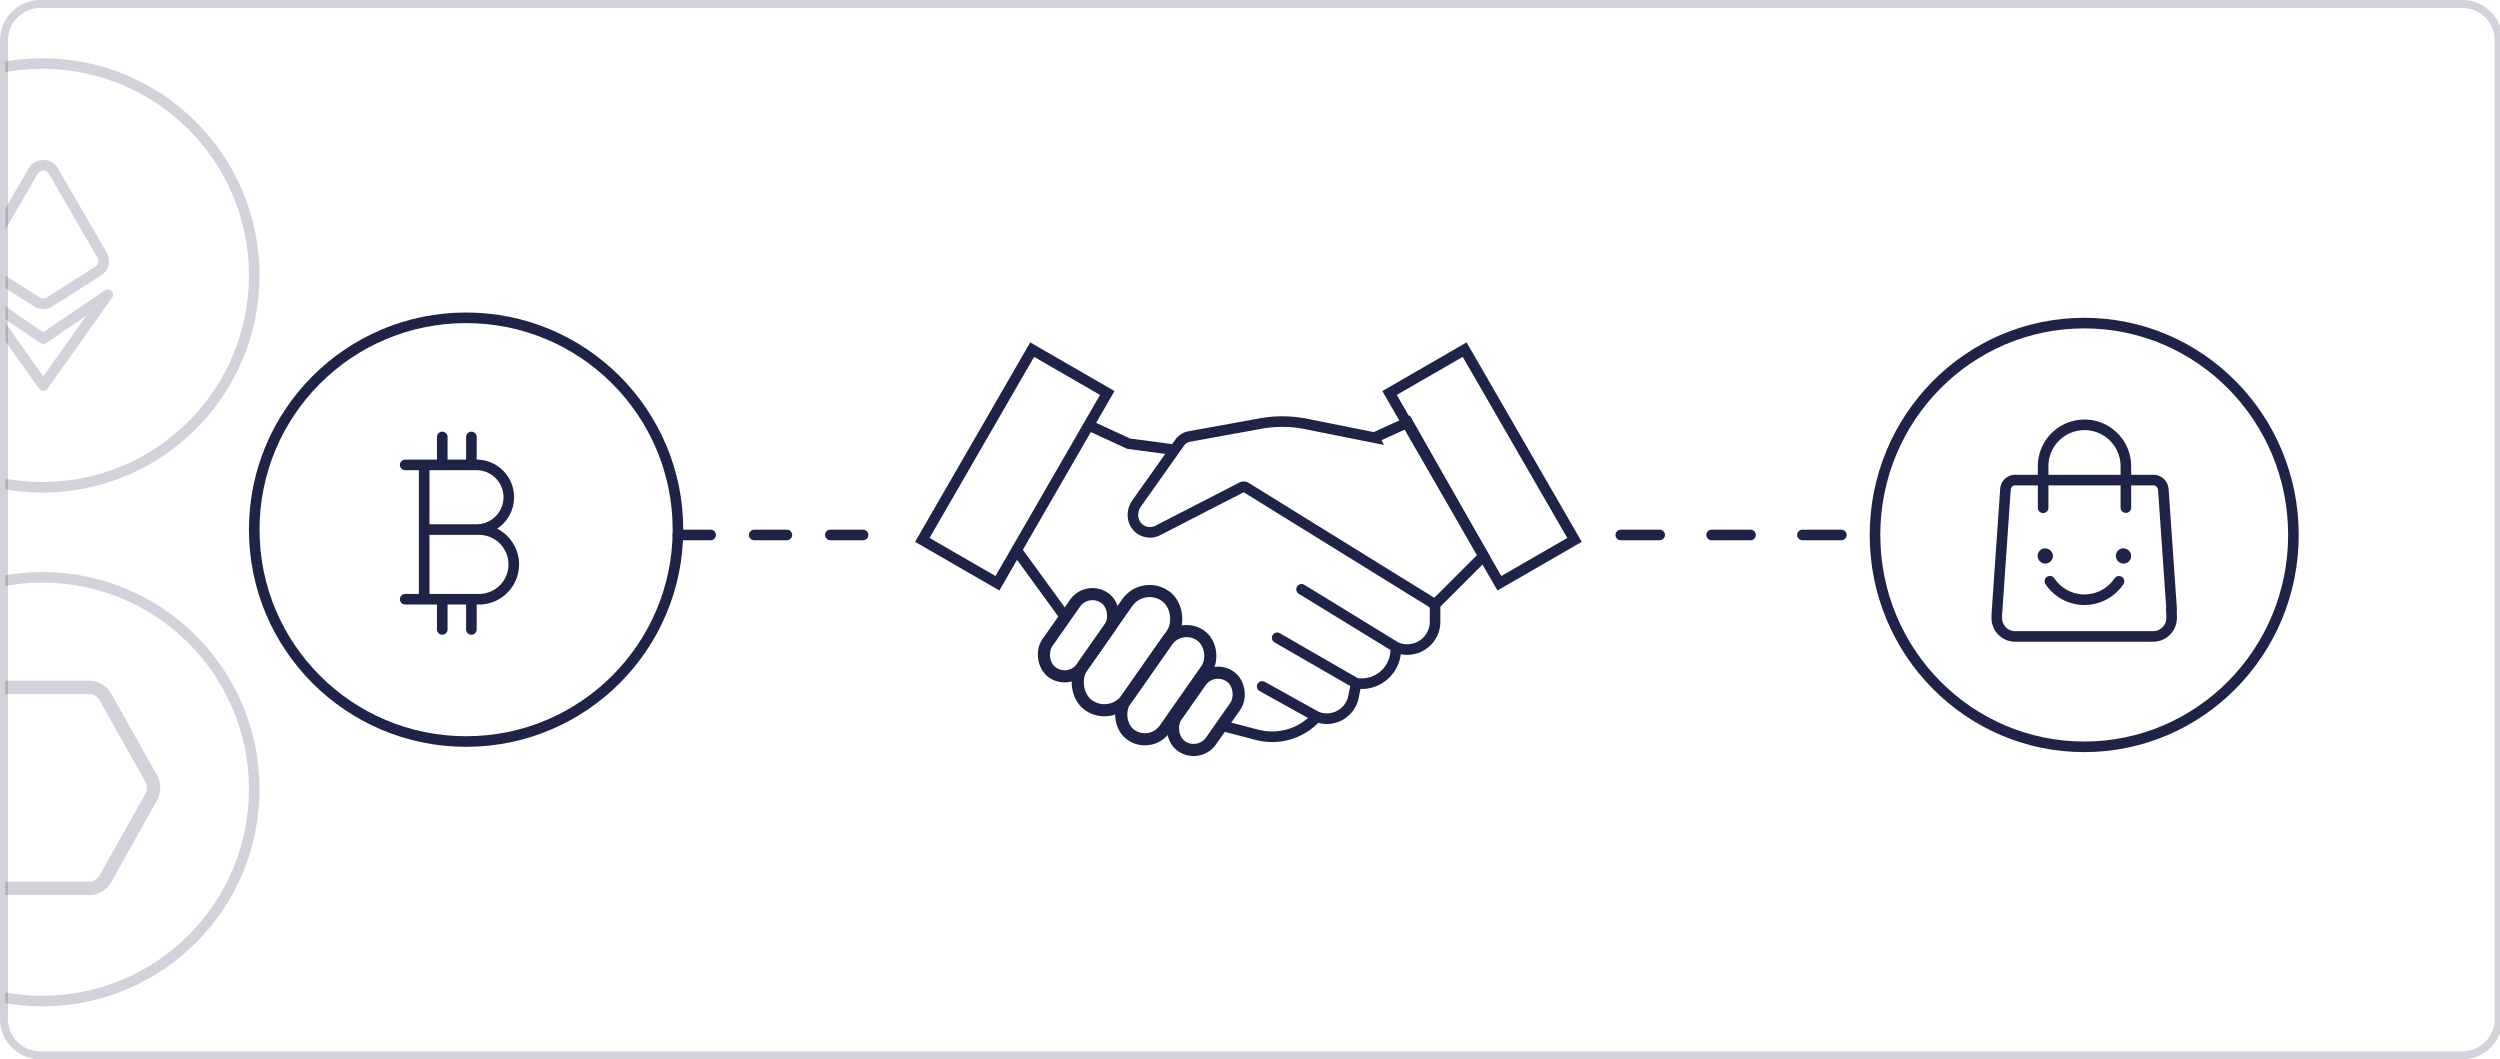<svg xmlns="http://www.w3.org/2000/svg" width="472" height="200" fill="none" viewBox="0 0 472 200">
  <g clip-path="url(#a)">
    <path stroke="#1F2348" stroke-width="1.5" d="M.75 7.624A6.874 6.874 0 0 1 7.624.75h457.252a6.874 6.874 0 0 1 6.874 6.874v184.752a6.873 6.873 0 0 1-6.874 6.874H7.624a6.874 6.874 0 0 1-6.874-6.874V7.624Z" opacity=".2"/>
    <g clip-path="url(#b)">
      <path stroke="#1F2348" stroke-dasharray="6.17 8.22" stroke-linecap="round" stroke-linejoin="round" stroke-width="2" d="M128 101h37"/>
      <circle cx="88" cy="100" r="40" stroke="#1F2348" stroke-width="2"/>
      <path stroke="#1F2348" stroke-linecap="round" stroke-linejoin="round" stroke-width="2" d="M80.086 87.769h9.866a6.108 6.108 0 0 1 6.108 6.108v0a6.108 6.108 0 0 1-6.108 6.107h-9.866V87.77Zm0 0H76.5M80.086 113.14h10.336a6.578 6.578 0 0 0 6.577-6.578v0a6.578 6.578 0 0 0-6.577-6.577H80.086v13.155Zm0 0H76.5M83.5 87.5v-5M83.5 118.839V114M89 87.5v-5M89 118.839V114"/>
      <path stroke="#1F2348" stroke-dasharray="7.35 9.8" stroke-linecap="round" stroke-linejoin="round" stroke-width="2" d="M306 101h48"/>
      <ellipse cx="393.5" cy="101" stroke="#1F2348" stroke-width="2" rx="39.5" ry="40"/>
      <path stroke="#1F2348" stroke-linecap="round" stroke-linejoin="round" stroke-width="2" d="M386.175 104.557h-.017c.226-.017.434.191.434.417a.453.453 0 0 1-.434.434.47.47 0 0 1-.452-.434.431.431 0 0 1 .417-.452M400.947 104.557h-.018c.226-.017.435.191.435.417a.454.454 0 0 1-.435.434c-.243 0-.434-.208-.451-.434a.43.43 0 0 1 .417-.452M400.061 109.77v-.017c-2.416 3.58-7.264 4.553-10.861 2.155a7.855 7.855 0 0 1-2.173-2.172M385.742 95.868v-7.82a7.81 7.81 0 0 1 7.803-7.837c4.309-.017 7.82 3.493 7.82 7.802v7.82"/>
      <path stroke="#1F2348" stroke-linecap="round" stroke-linejoin="round" stroke-width="2" d="m410 114.983-1.564-22.59-.017-.018a1.863 1.863 0 0 0-1.86-1.737h-26.066v-.002c-.991 0-1.807.747-1.86 1.738l-1.563 22.59a18.81 18.81 0 0 0-.07 1.738 3.46 3.46 0 0 0 3.476 3.458h26.066l-.018-.002a3.485 3.485 0 0 0 3.476-3.475c0-.591-.017-1.164-.07-1.755l.07.055Z"/>
      <path stroke="#1F2348" stroke-width="2" d="m209.053 74.196-14.18-8.186-20.739 35.92 14.18 8.187zM262.348 74.196l14.18-8.186 20.738 35.92-14.179 8.187z"/>
      <path stroke="#1F2348" stroke-width="2" d="m259.483 82.621 6.301-2.864 14.321 25.204-9.165 9.165-35.723-22.114a.758.758 0 0 0-.746-.03l-15.888 8.172a3.209 3.209 0 0 1-4.613-2.224 3.696 3.696 0 0 1 .608-2.86l8.141-11.492a2.872 2.872 0 0 1 1.83-1.166l13.447-2.445a22.909 22.909 0 0 1 8.592.075l12.895 2.58Z"/>
      <rect width="8.019" height="17.184" x="205.27" y="110.592" stroke="#1F2348" stroke-width="2.291" rx="4.01" transform="rotate(35 205.27 110.592)"/>
      <rect width="8.019" height="16.039" x="228.978" y="125.433" stroke="#1F2348" stroke-width="2.291" rx="4.01" transform="rotate(35 228.978 125.433)"/>
      <rect width="10.311" height="25.204" x="215.781" y="109.561" stroke="#1F2348" stroke-width="2.291" rx="5.155" transform="rotate(35 215.781 109.561)"/>
      <rect width="9.165" height="22.913" x="222.913" y="117.351" stroke="#1F2348" stroke-width="2.291" rx="4.583" transform="rotate(35 222.913 117.351)"/>
      <path stroke="#1F2348" stroke-width="2" d="m205.638 80.33 7.447 3.437 8.592 1.146m-29.786 18.903 9.165 12.601"/>
      <path fill="#1F2348" d="M238.776 128.718a1 1 0 0 0-.971 1.748l.971-1.748Zm2.878-9.157a1 1 0 1 0-.999 1.732l.999-1.732Zm4.606-9.151a1 1 0 0 0-1.046 1.705l1.046-1.705Zm-8.916 28.325-.252.967.252-.967Zm-6.753-.728 6.501 1.695.505-1.935-6.501-1.696-.505 1.936Zm18.496-3.561-10.311-5.728-.971 1.748 10.31 5.729.972-1.749Zm7.433-2.688.508-2.542-1.961-.393-.508 2.543 1.961.392Zm-.544-1.741.57.041.143-1.995-.57-.041-.143 1.995Zm.571-1.864-14.893-8.592-.999 1.732 14.893 8.593.999-1.733Zm7.47-6.86L246.26 110.41l-1.046 1.705 17.758 10.883 1.045-1.705Zm7.924-3.912v-3.255h-2v3.255h2Zm-15.395 12.677c4.533.323 8.294-3.458 7.945-7.989l-1.994.153a5.437 5.437 0 0 1-5.808 5.841l-.143 1.995Zm-8.316 6.191c3.559 1.424 7.538-.731 8.29-4.491l-1.961-.392a4.133 4.133 0 0 1-5.587 3.026l-.742 1.857Zm14.845-13.195c4.14 1.91 8.866-1.113 8.866-5.673h-2c0 3.1-3.213 5.156-6.028 3.857l-.838 1.816Zm-25.983 16.648a12.257 12.257 0 0 0 12.256-3.717l-1.494-1.329a10.257 10.257 0 0 1-10.257 3.111l-.505 1.935Z"/>
      <circle cx="8" cy="149" r="40" stroke="#1F2348" stroke-width="2" opacity=".2"/>
      <path stroke="#1F2348" stroke-linecap="round" stroke-linejoin="round" stroke-width="2.527" d="m28.539 146.972-8.65-15.405c-.623-1.102-1.764-1.777-2.998-1.777H-.41a3.435 3.435 0 0 0-2.992 1.777l-8.65 15.405a3.643 3.643 0 0 0 0 3.554l8.65 15.405a3.435 3.435 0 0 0 2.992 1.777h17.3a3.435 3.435 0 0 0 2.992-1.777l8.65-15.405a3.629 3.629 0 0 0 .006-3.554Z" opacity=".2"/>
      <circle cx="8" cy="52" r="40" stroke="#1F2348" stroke-width="2" opacity=".2"/>
      <g opacity=".2">
        <path stroke="#1F2348" stroke-linejoin="round" stroke-width="2" d="M10.087 32.308c-.852-1.472-2.978-1.472-3.83 0l-9.194 15.88a2.213 2.213 0 0 0 .727 2.975l9.194 5.85a2.213 2.213 0 0 0 2.376 0l9.193-5.85c1.001-.636 1.322-1.949.727-2.975l-9.193-15.88Z"/>
        <path stroke="#1F2348" stroke-linejoin="round" stroke-width="2" d="M8.172 63.933-4 55.633 8.172 72.786l12.172-17.151-12.172 8.299Z"/>
      </g>
    </g>
  </g>
  <defs>
    <clipPath id="a">
      <path fill="#fff" d="M0 0h472v200H0z"/>
    </clipPath>
    <clipPath id="b">
      <path fill="#fff" d="M0 0h471v202H0z" transform="translate(1)"/>
    </clipPath>
  </defs>
</svg>
